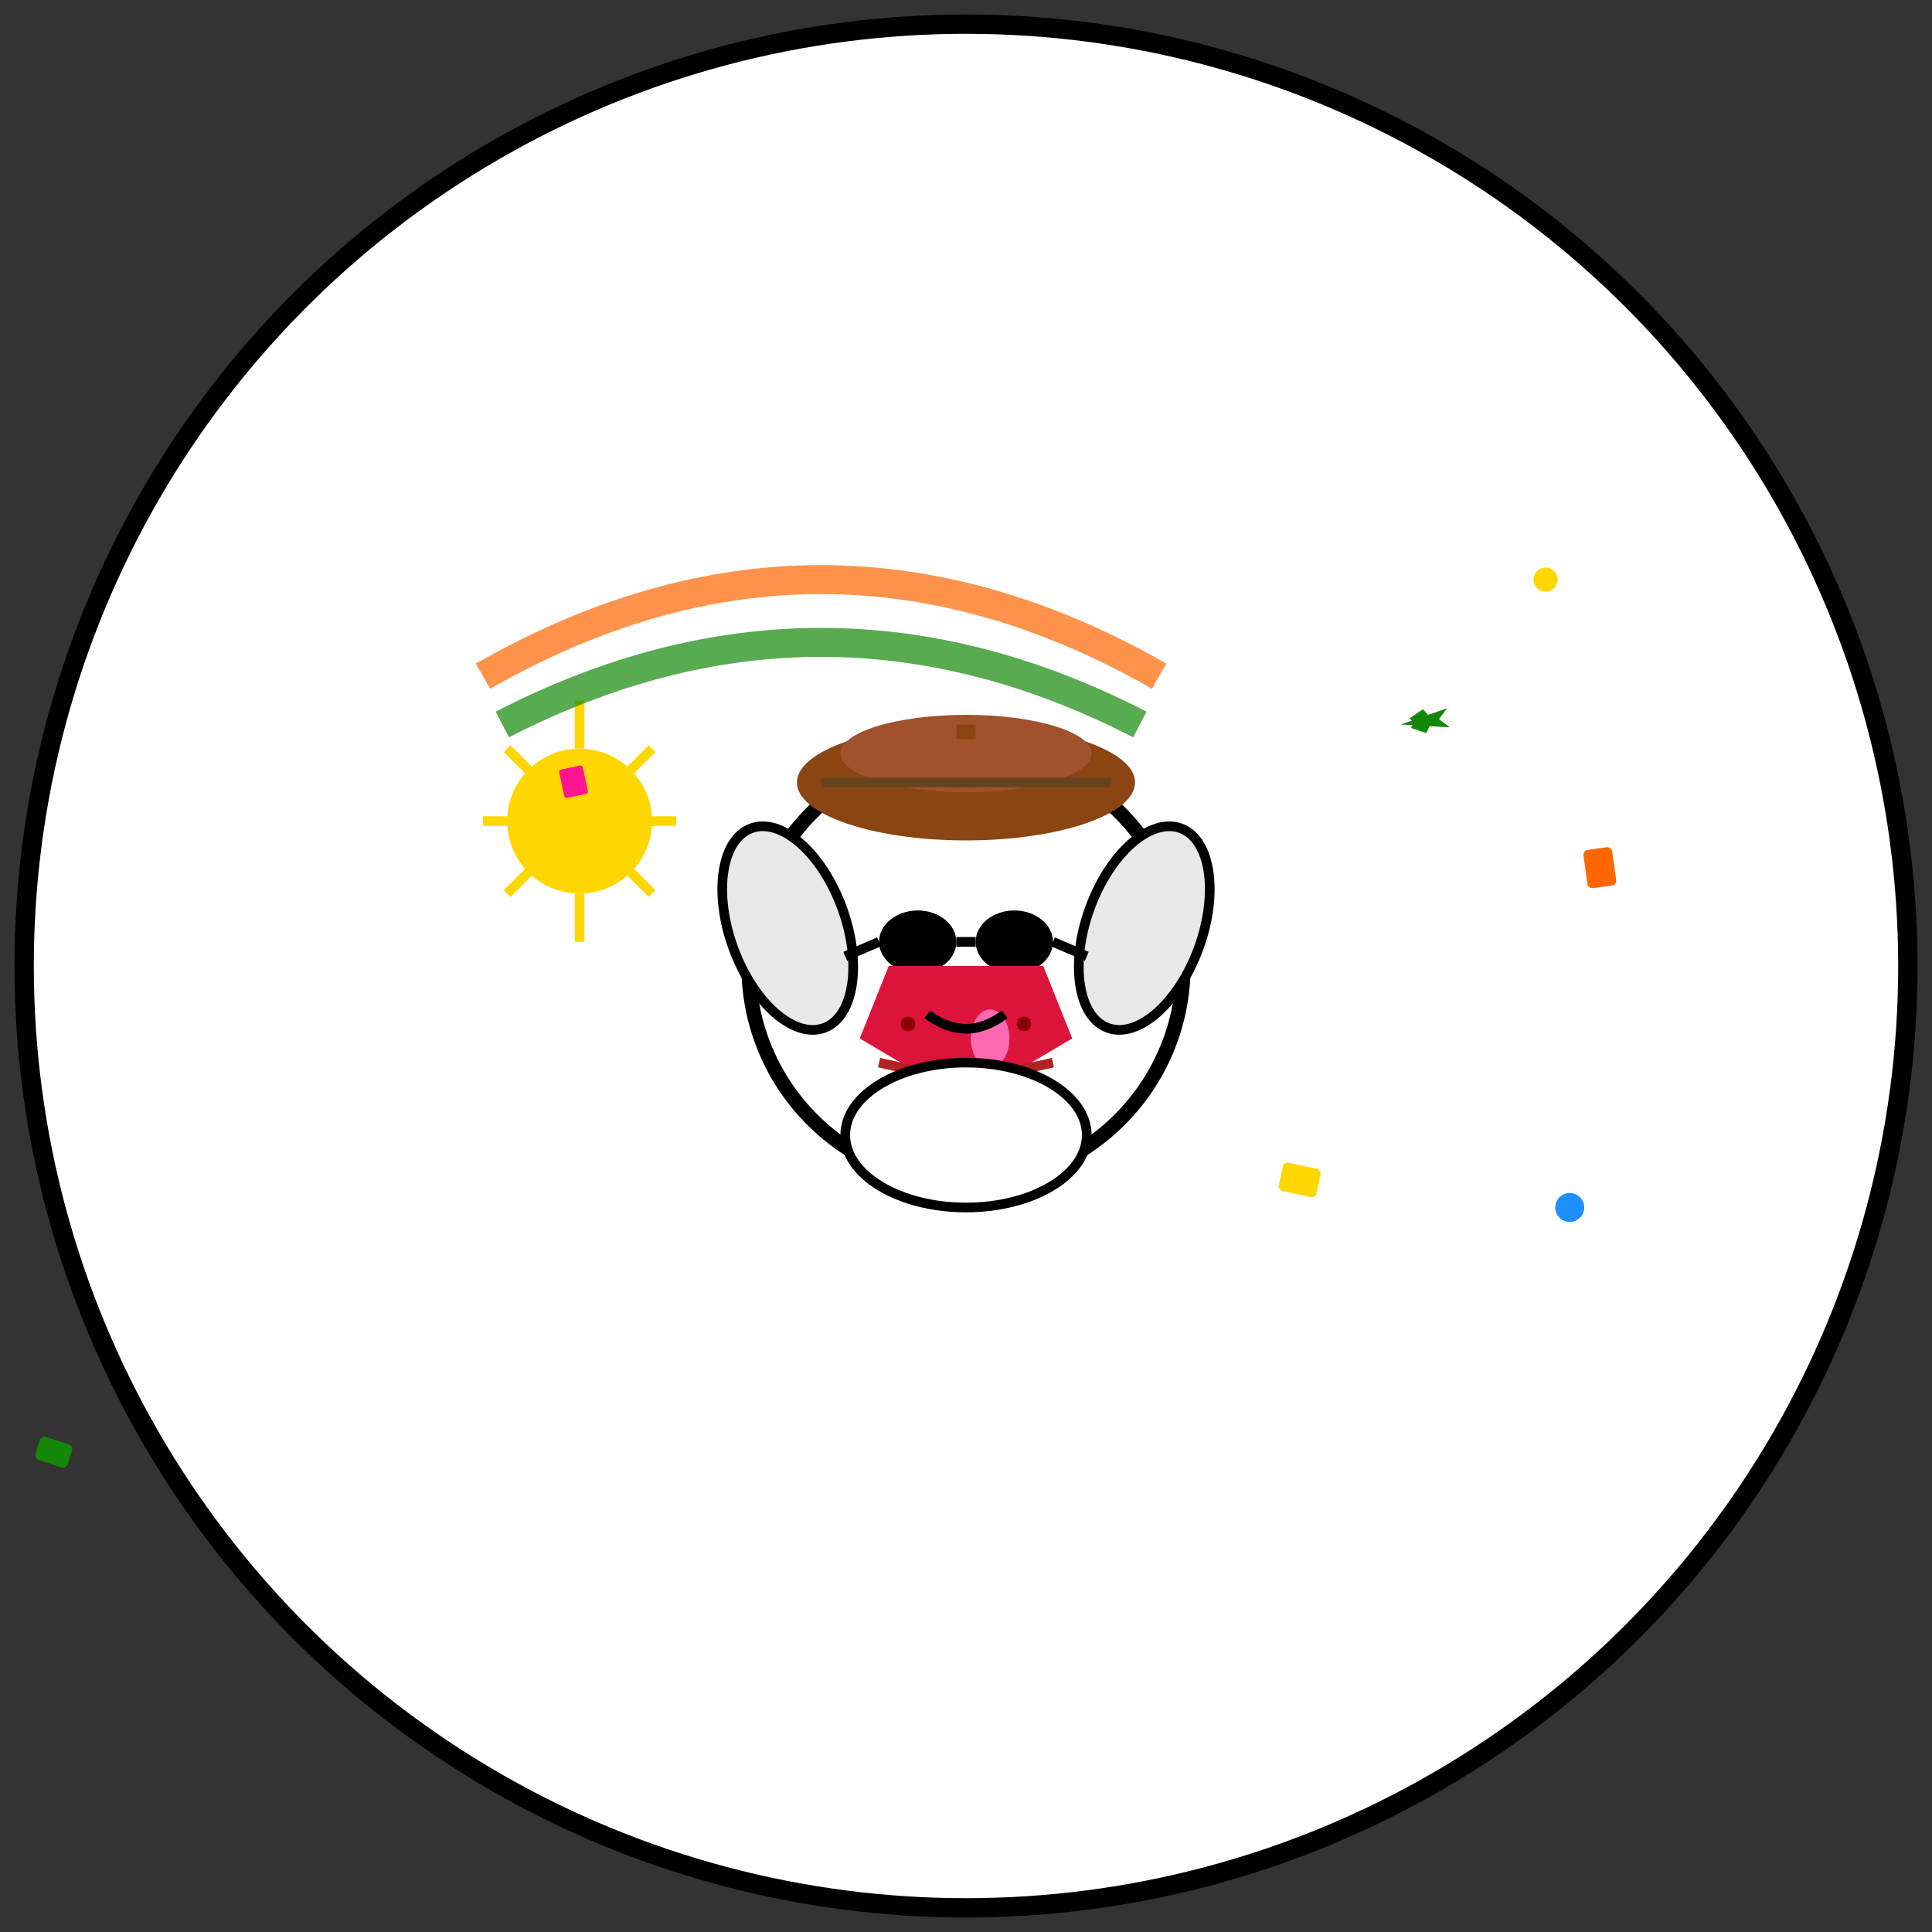 <?xml version="1.0" encoding="UTF-8"?>
<svg width="400" height="400" viewBox="0 0 400 400" fill="none" xmlns="http://www.w3.org/2000/svg">
  <rect x="0" y="0" width="400" height="400" fill="#333333" stroke="none"/>
  <!-- Based on exact user-uploaded head-only circular logo -->
  
  <!-- Circular background with border -->
  <circle cx="200" cy="200" r="195" fill="#FFFFFF" stroke="#000000" stroke-width="4"/>
  
  <!-- Partial sun rays in background -->
  <g id="background-sun" transform="translate(120, 120)">
    <g id="rays">
      <line x1="0" y1="25" x2="0" y2="35" stroke="#FFD700" stroke-width="2"/>
      <line x1="0" y1="65" x2="0" y2="75" stroke="#FFD700" stroke-width="2"/>
      <line x1="-20" y1="50" x2="-10" y2="50" stroke="#FFD700" stroke-width="2"/>
      <line x1="10" y1="50" x2="20" y2="50" stroke="#FFD700" stroke-width="2"/>
      <line x1="-15" y1="35" x2="-10" y2="40" stroke="#FFD700" stroke-width="2"/>
      <line x1="10" y1="60" x2="15" y2="65" stroke="#FFD700" stroke-width="2"/>
      <line x1="15" y1="35" x2="10" y2="40" stroke="#FFD700" stroke-width="2"/>
      <line x1="-10" y1="60" x2="-15" y2="65" stroke="#FFD700" stroke-width="2"/>
    </g>
    <circle cx="0" cy="50" r="15" fill="#FFD700"/>
  </g>
  
  <!-- Partial tricolor arc in background -->
  <path d="M 100 140 Q 170 100 240 140" stroke="#FF6600" stroke-width="6" fill="none" opacity="0.7"/>
  <path d="M 102 145 Q 170 108 238 145" stroke="#FFFFFF" stroke-width="4" fill="none" opacity="0.7"/>
  <path d="M 104 150 Q 170 116 236 150" stroke="#138808" stroke-width="6" fill="none" opacity="0.7"/>
  
  <!-- Small green airplane -->
  <g id="small-airplane" transform="translate(290, 150) rotate(-8)">
    <path d="M 0 0 L 10 2 L 8 0 L 10 -2 Z" fill="#138808"/>
    <path d="M 2 -1 L 5 -2.5 L 6 -1 L 3.5 1 Z" fill="#138808"/>
    <path d="M 2 1 L 5 2.5 L 6 1 L 3.5 -1 Z" fill="#138808"/>
  </g>
  
  <!-- Main focus: Dog head (larger, centered) -->
  <g id="dog-head" transform="translate(200, 200)">
    <!-- Head circle -->
    <circle cx="0" cy="0" r="45" fill="#FFFFFF" stroke="#000000" stroke-width="3"/>
    
    <!-- Ears -->
    <ellipse cx="-32" cy="-20" rx="12" ry="22" fill="#E8E8E8" stroke="#000000" stroke-width="2" transform="rotate(-20)"/>
    <ellipse cx="32" cy="-20" rx="12" ry="22" fill="#E8E8E8" stroke="#000000" stroke-width="2" transform="rotate(20)"/>
    
    <!-- Brown hat (prominent in head-only version) -->
    <ellipse cx="0" cy="-38" rx="35" ry="12" fill="#8B4513"/>
    <ellipse cx="0" cy="-44" rx="26" ry="8" fill="#A0522D"/>
    <rect x="-2" y="-50" width="4" height="3" fill="#8B4513"/>
    <line x1="-30" y1="-38" x2="30" y2="-38" stroke="#654321" stroke-width="2"/>
    
    <!-- Black sunglasses (prominent) -->
    <ellipse cx="-10" cy="-5" rx="8" ry="6.5" fill="#000000"/>
    <ellipse cx="10" cy="-5" rx="8" ry="6.5" fill="#000000"/>
    <line x1="-2" y1="-5" x2="2" y2="-5" stroke="#000000" stroke-width="2"/>
    <line x1="-18" y1="-5" x2="-25" y2="-2" stroke="#000000" stroke-width="2"/>
    <line x1="18" y1="-5" x2="25" y2="-2" stroke="#000000" stroke-width="2"/>
    
    <!-- Red bandana (prominent in head version) -->
    <path d="M -22 15 L 0 28 L 22 15 L 16 0 L -16 0 Z" fill="#DC143C"/>
    <path d="M -18 20 L 0 24 L 18 20" stroke="#B22222" stroke-width="2"/>
    <circle cx="-12" cy="12" r="1.5" fill="#8B0000"/>
    <circle cx="12" cy="12" r="1.5" fill="#8B0000"/>
    
    <!-- Black nose -->
    <ellipse cx="0" cy="5" r="3" fill="#000000"/>
    
    <!-- Pink tongue -->
    <ellipse cx="5" cy="15" rx="4" ry="6" fill="#FF69B4"/>
    
    <!-- Mouth -->
    <path d="M -8 10 Q 0 16 8 10" stroke="#000000" stroke-width="2" fill="none"/>
    
    <!-- Neck portion -->
    <ellipse cx="0" cy="35" rx="25" ry="15" fill="#FFFFFF" stroke="#000000" stroke-width="2"/>
  </g>
  
  <!-- Small floating travel stickers around the edges -->
  <g id="floating-stickers">
    <rect x="310" y="180" width="8" height="6" fill="#FFD700" rx="1" transform="rotate(12)"/>
    <rect x="300" y="220" width="6" height="8" fill="#FF6600" rx="1" transform="rotate(-8)"/>
    <circle cx="325" cy="250" r="3" fill="#1E90FF"/>
    <rect x="100" y="280" width="7" height="5" fill="#138808" rx="1" transform="rotate(18)"/>
    <rect x="80" y="180" width="5" height="6" fill="#FF1493" rx="0.5" transform="rotate(-12)"/>
    <circle cx="320" cy="120" r="2.5" fill="#FFD700"/>
  </g>
</svg>